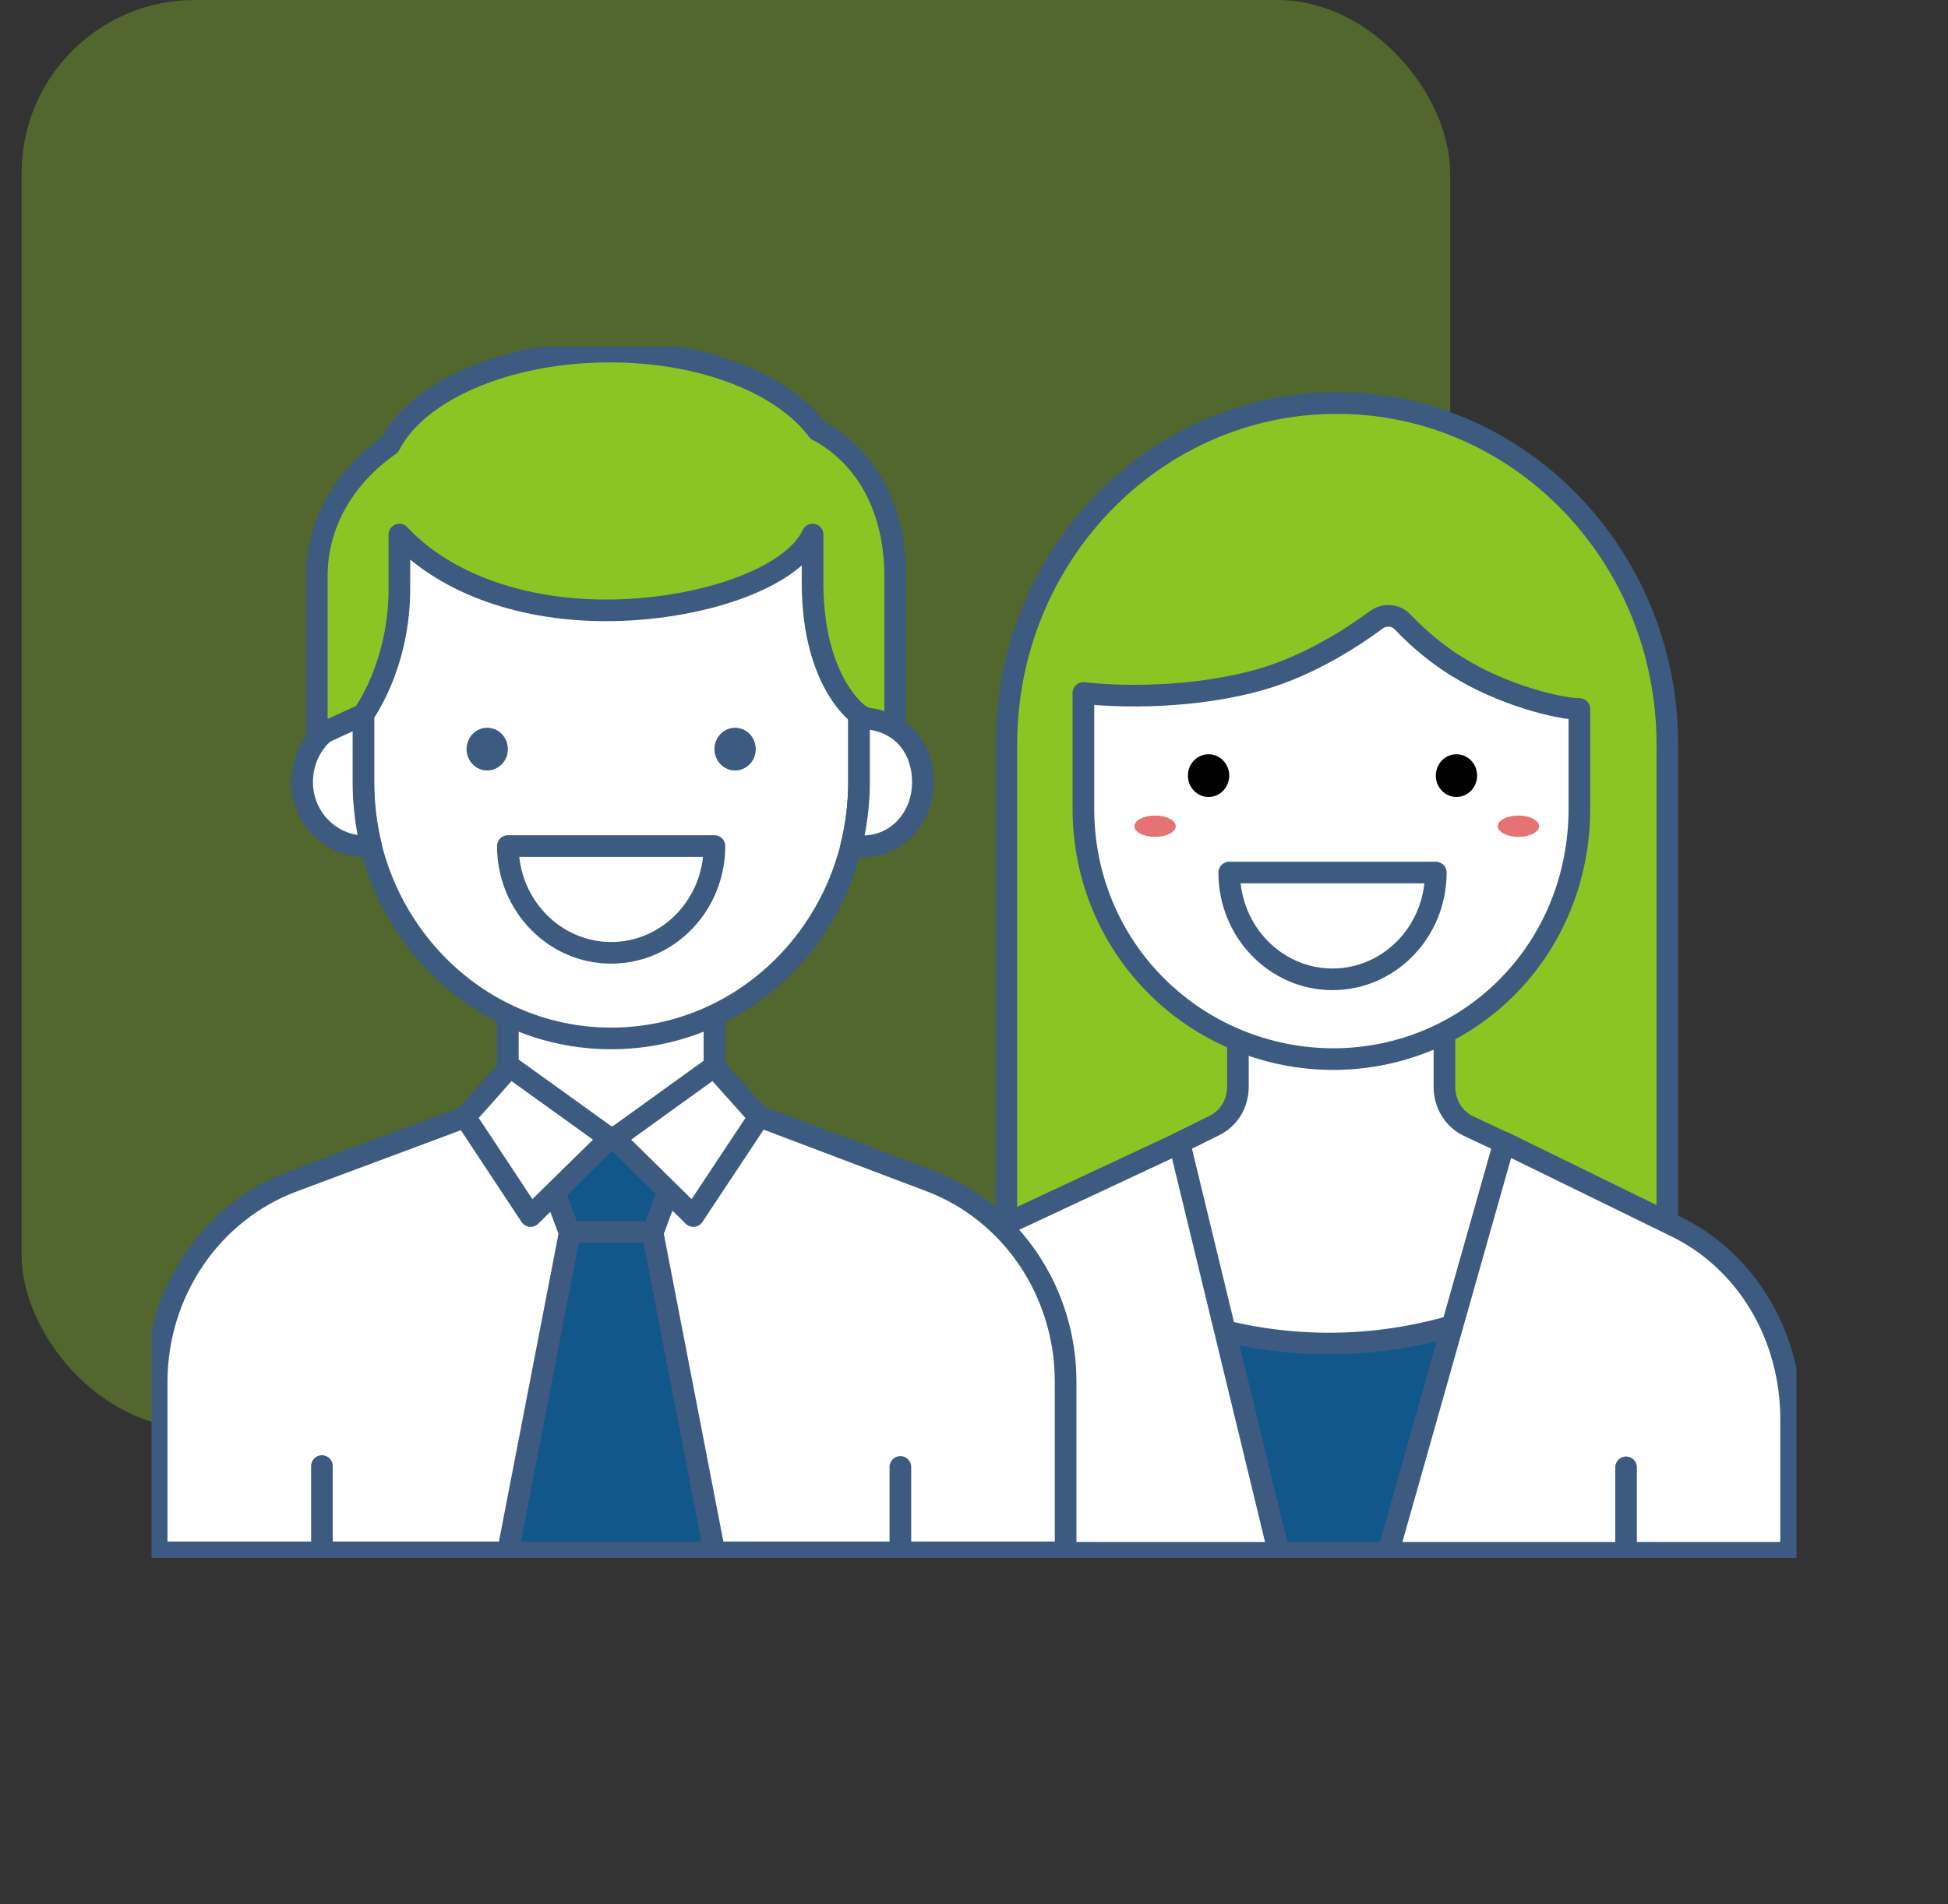 <svg width="45" height="44" viewBox="0 0 45 44" fill="none" xmlns="http://www.w3.org/2000/svg">
<rect x="0" y="0" width="45" height="44" fill="#333333" stroke="none"/>
<rect x="0.5" width="33" height="33" rx="4" fill="#8BC523" fill-opacity="0.2"/>
<rect x="0.5" width="33" height="33" rx="4" fill="#8BC523" fill-opacity="0.2"/>
<g clip-path="url(#clip0_392_16293)">
<path d="M38.517 29.538H23.247V17.205C23.247 12.844 26.664 9.312 30.882 9.312C35.101 9.312 38.517 12.844 38.517 17.205V29.538Z" fill="#8BC523" stroke="#3D5A80" stroke-width="0.5" stroke-linecap="round" stroke-linejoin="round"/>
<path d="M35.001 26.524L33.927 26.02C33.588 25.863 33.368 25.507 33.368 25.123V22.745H28.596V25.118C28.596 25.497 28.386 25.843 28.052 26.006L27.236 26.41L27.227 31.131H34.862L34.996 26.524H35.001Z" fill="white" stroke="#3D5A80" stroke-width="0.5" stroke-linecap="round" stroke-linejoin="round"/>
<path d="M36.007 35.877H25.509V29.957L27.881 30.643C29.689 31.166 31.593 31.175 33.407 30.677L36.007 29.962V35.882V35.877Z" fill="#11578A" stroke="#3D5A80" stroke-width="0.5" stroke-linecap="round" stroke-linejoin="round"/>
<path d="M38.651 28.309L34.748 26.4L32.066 35.877H41.376V32.794C41.376 30.865 40.35 29.108 38.651 28.309Z" fill="white" stroke="#3D5A80" stroke-width="0.5" stroke-linecap="round" stroke-linejoin="round"/>
<path d="M27.241 26.41L23.252 28.275C21.543 29.074 20.384 30.875 20.384 32.813V35.877H29.541L27.246 26.41H27.241Z" fill="white" stroke="#3D5A80" stroke-width="0.5" stroke-linecap="round" stroke-linejoin="round"/>
<path d="M37.563 33.903V35.877" stroke="#3D5A80" stroke-width="0.5" stroke-linecap="round" stroke-linejoin="round"/>
<path d="M24.201 33.879V35.852" stroke="#3D5A80" stroke-width="0.5" stroke-linecap="round" stroke-linejoin="round"/>
<path d="M33.674 15.414C33.173 15.099 32.753 14.743 32.4 14.369C32.237 14.196 31.975 14.186 31.789 14.324C31.25 14.724 30.276 15.355 29.202 15.676C27.604 16.154 25.8 16.105 25.027 16.011V18.68C25.027 21.951 27.651 24.471 30.815 24.471H30.787C33.951 24.471 36.485 21.946 36.485 18.68V16.381C36.007 16.381 34.685 16.046 33.674 15.409V15.414Z" fill="white" stroke="#3D5A80" stroke-width="0.5" stroke-linecap="round" stroke-linejoin="round"/>
<path d="M27.919 18.414C28.182 18.414 28.396 18.193 28.396 17.92C28.396 17.648 28.182 17.427 27.919 17.427C27.655 17.427 27.441 17.648 27.441 17.92C27.441 18.193 27.655 18.414 27.919 18.414Z" fill="black"/>
<path d="M33.645 18.414C33.909 18.414 34.122 18.193 34.122 17.92C34.122 17.648 33.909 17.427 33.645 17.427C33.382 17.427 33.168 17.648 33.168 17.92C33.168 18.193 33.382 18.414 33.645 18.414Z" fill="black"/>
<path d="M30.782 22.627C29.465 22.627 28.396 21.521 28.396 20.16H33.168C33.168 21.521 32.099 22.627 30.782 22.627Z" fill="white" stroke="#3D5A80" stroke-width="0.5" stroke-linecap="round" stroke-linejoin="round"/>
<path d="M26.683 19.336C26.946 19.336 27.16 19.226 27.16 19.09C27.16 18.953 26.946 18.843 26.683 18.843C26.419 18.843 26.206 18.953 26.206 19.09C26.206 19.226 26.419 19.336 26.683 19.336Z" fill="#E57373"/>
<path d="M35.077 19.336C35.34 19.336 35.554 19.226 35.554 19.09C35.554 18.953 35.34 18.843 35.077 18.843C34.813 18.843 34.6 18.953 34.6 19.09C34.6 19.226 34.813 19.336 35.077 19.336Z" fill="#E57373"/>
<path d="M24.616 35.867H3.619V31.93C3.619 29.854 4.879 27.999 6.769 27.293L14.185 24.526L21.486 27.288C23.366 27.999 24.616 29.849 24.616 31.92V35.872V35.867Z" fill="white" stroke="#3D5A80" stroke-width="0.5" stroke-linecap="round" stroke-linejoin="round"/>
<path d="M16.504 22.597H11.732V26.543H16.504V22.597Z" fill="white" stroke="#3D5A80" stroke-width="0.5" stroke-linecap="round" stroke-linejoin="round"/>
<path d="M15.55 27.219L15.082 28.467H13.154L12.686 27.219V26.272H15.55V27.219Z" fill="#11578A" stroke="#3D5A80" stroke-width="0.5" stroke-linecap="round" stroke-linejoin="round"/>
<path d="M16.504 35.867H11.732L13.164 28.467H15.072L16.504 35.867Z" fill="#11578A" stroke="#3D5A80" stroke-width="0.5" stroke-linecap="round" stroke-linejoin="round"/>
<path d="M12.257 28.097L10.744 25.808L11.78 24.644L14.085 26.302L12.257 28.097Z" fill="white" stroke="#3D5A80" stroke-width="0.5" stroke-linecap="round" stroke-linejoin="round"/>
<path d="M16.017 28.097L17.535 25.808L16.494 24.644L14.194 26.302L16.017 28.097Z" fill="white" stroke="#3D5A80" stroke-width="0.5" stroke-linecap="round" stroke-linejoin="round"/>
<path d="M14.118 23.993C10.954 23.993 8.391 21.344 8.391 18.073V12.154H19.844V18.073C19.844 21.344 17.282 23.993 14.118 23.993Z" fill="white" stroke="#3D5A80" stroke-width="0.5" stroke-linecap="round" stroke-linejoin="round"/>
<path d="M11.255 17.802C11.518 17.802 11.732 17.581 11.732 17.309C11.732 17.036 11.518 16.815 11.255 16.815C10.991 16.815 10.778 17.036 10.778 17.309C10.778 17.581 10.991 17.802 11.255 17.802Z" fill="#3D5A80"/>
<path d="M16.981 17.802C17.245 17.802 17.458 17.581 17.458 17.309C17.458 17.036 17.245 16.815 16.981 16.815C16.718 16.815 16.504 17.036 16.504 17.309C16.504 17.581 16.718 17.802 16.981 17.802Z" fill="#3D5A80"/>
<path d="M14.118 22.015C12.801 22.015 11.732 20.91 11.732 19.548H16.504C16.504 20.91 15.435 22.015 14.118 22.015Z" fill="white" stroke="#3D5A80" stroke-width="0.5" stroke-linecap="round" stroke-linejoin="round"/>
<path d="M8.396 18.073V16.603C8.396 16.603 8.406 16.593 8.382 16.593C7.59 16.593 6.979 17.254 6.979 18.073C6.979 18.892 7.638 19.553 8.425 19.553C8.511 19.553 8.487 19.563 8.573 19.548C8.458 19.085 8.396 18.576 8.396 18.073Z" fill="white" stroke="#3D5A80" stroke-width="0.5" stroke-linecap="round" stroke-linejoin="round"/>
<path d="M18.895 9.949C18.093 8.873 16.261 8.123 14.089 8.123C11.694 8.123 9.632 9.036 9.002 10.284C8.029 10.955 7.318 12.025 7.318 13.308V17.003L8.391 16.509C8.391 16.509 9.246 15.365 9.226 13.535V12.351C10.181 13.382 11.875 14.102 13.998 14.102C16.122 14.102 18.293 13.382 18.771 12.351V13.535C18.794 15.789 19.844 16.509 19.844 16.509L20.679 17.003V13.308C20.679 11.779 20.03 10.555 18.895 9.944V9.949Z" fill="#8BC523" stroke="#3D5A80" stroke-width="0.5" stroke-linecap="round" stroke-linejoin="round"/>
<path d="M19.844 16.593V18.073C19.844 18.576 19.778 19.08 19.663 19.548C19.725 19.558 19.873 19.553 19.935 19.553C20.727 19.553 21.319 18.892 21.319 18.073C21.319 17.254 20.794 16.593 19.84 16.593H19.844Z" fill="white" stroke="#3D5A80" stroke-width="0.5" stroke-linecap="round" stroke-linejoin="round"/>
<path d="M7.437 33.874V35.847" stroke="#3D5A80" stroke-width="0.5" stroke-linecap="round" stroke-linejoin="round"/>
<path d="M20.799 33.894V35.867" stroke="#3D5A80" stroke-width="0.5" stroke-linecap="round" stroke-linejoin="round"/>
</g>
<defs>
<clipPath id="clip0_392_16293">
<rect width="38" height="28" fill="white" transform="translate(3.5 8)"/>
</clipPath>
</defs>
</svg>
